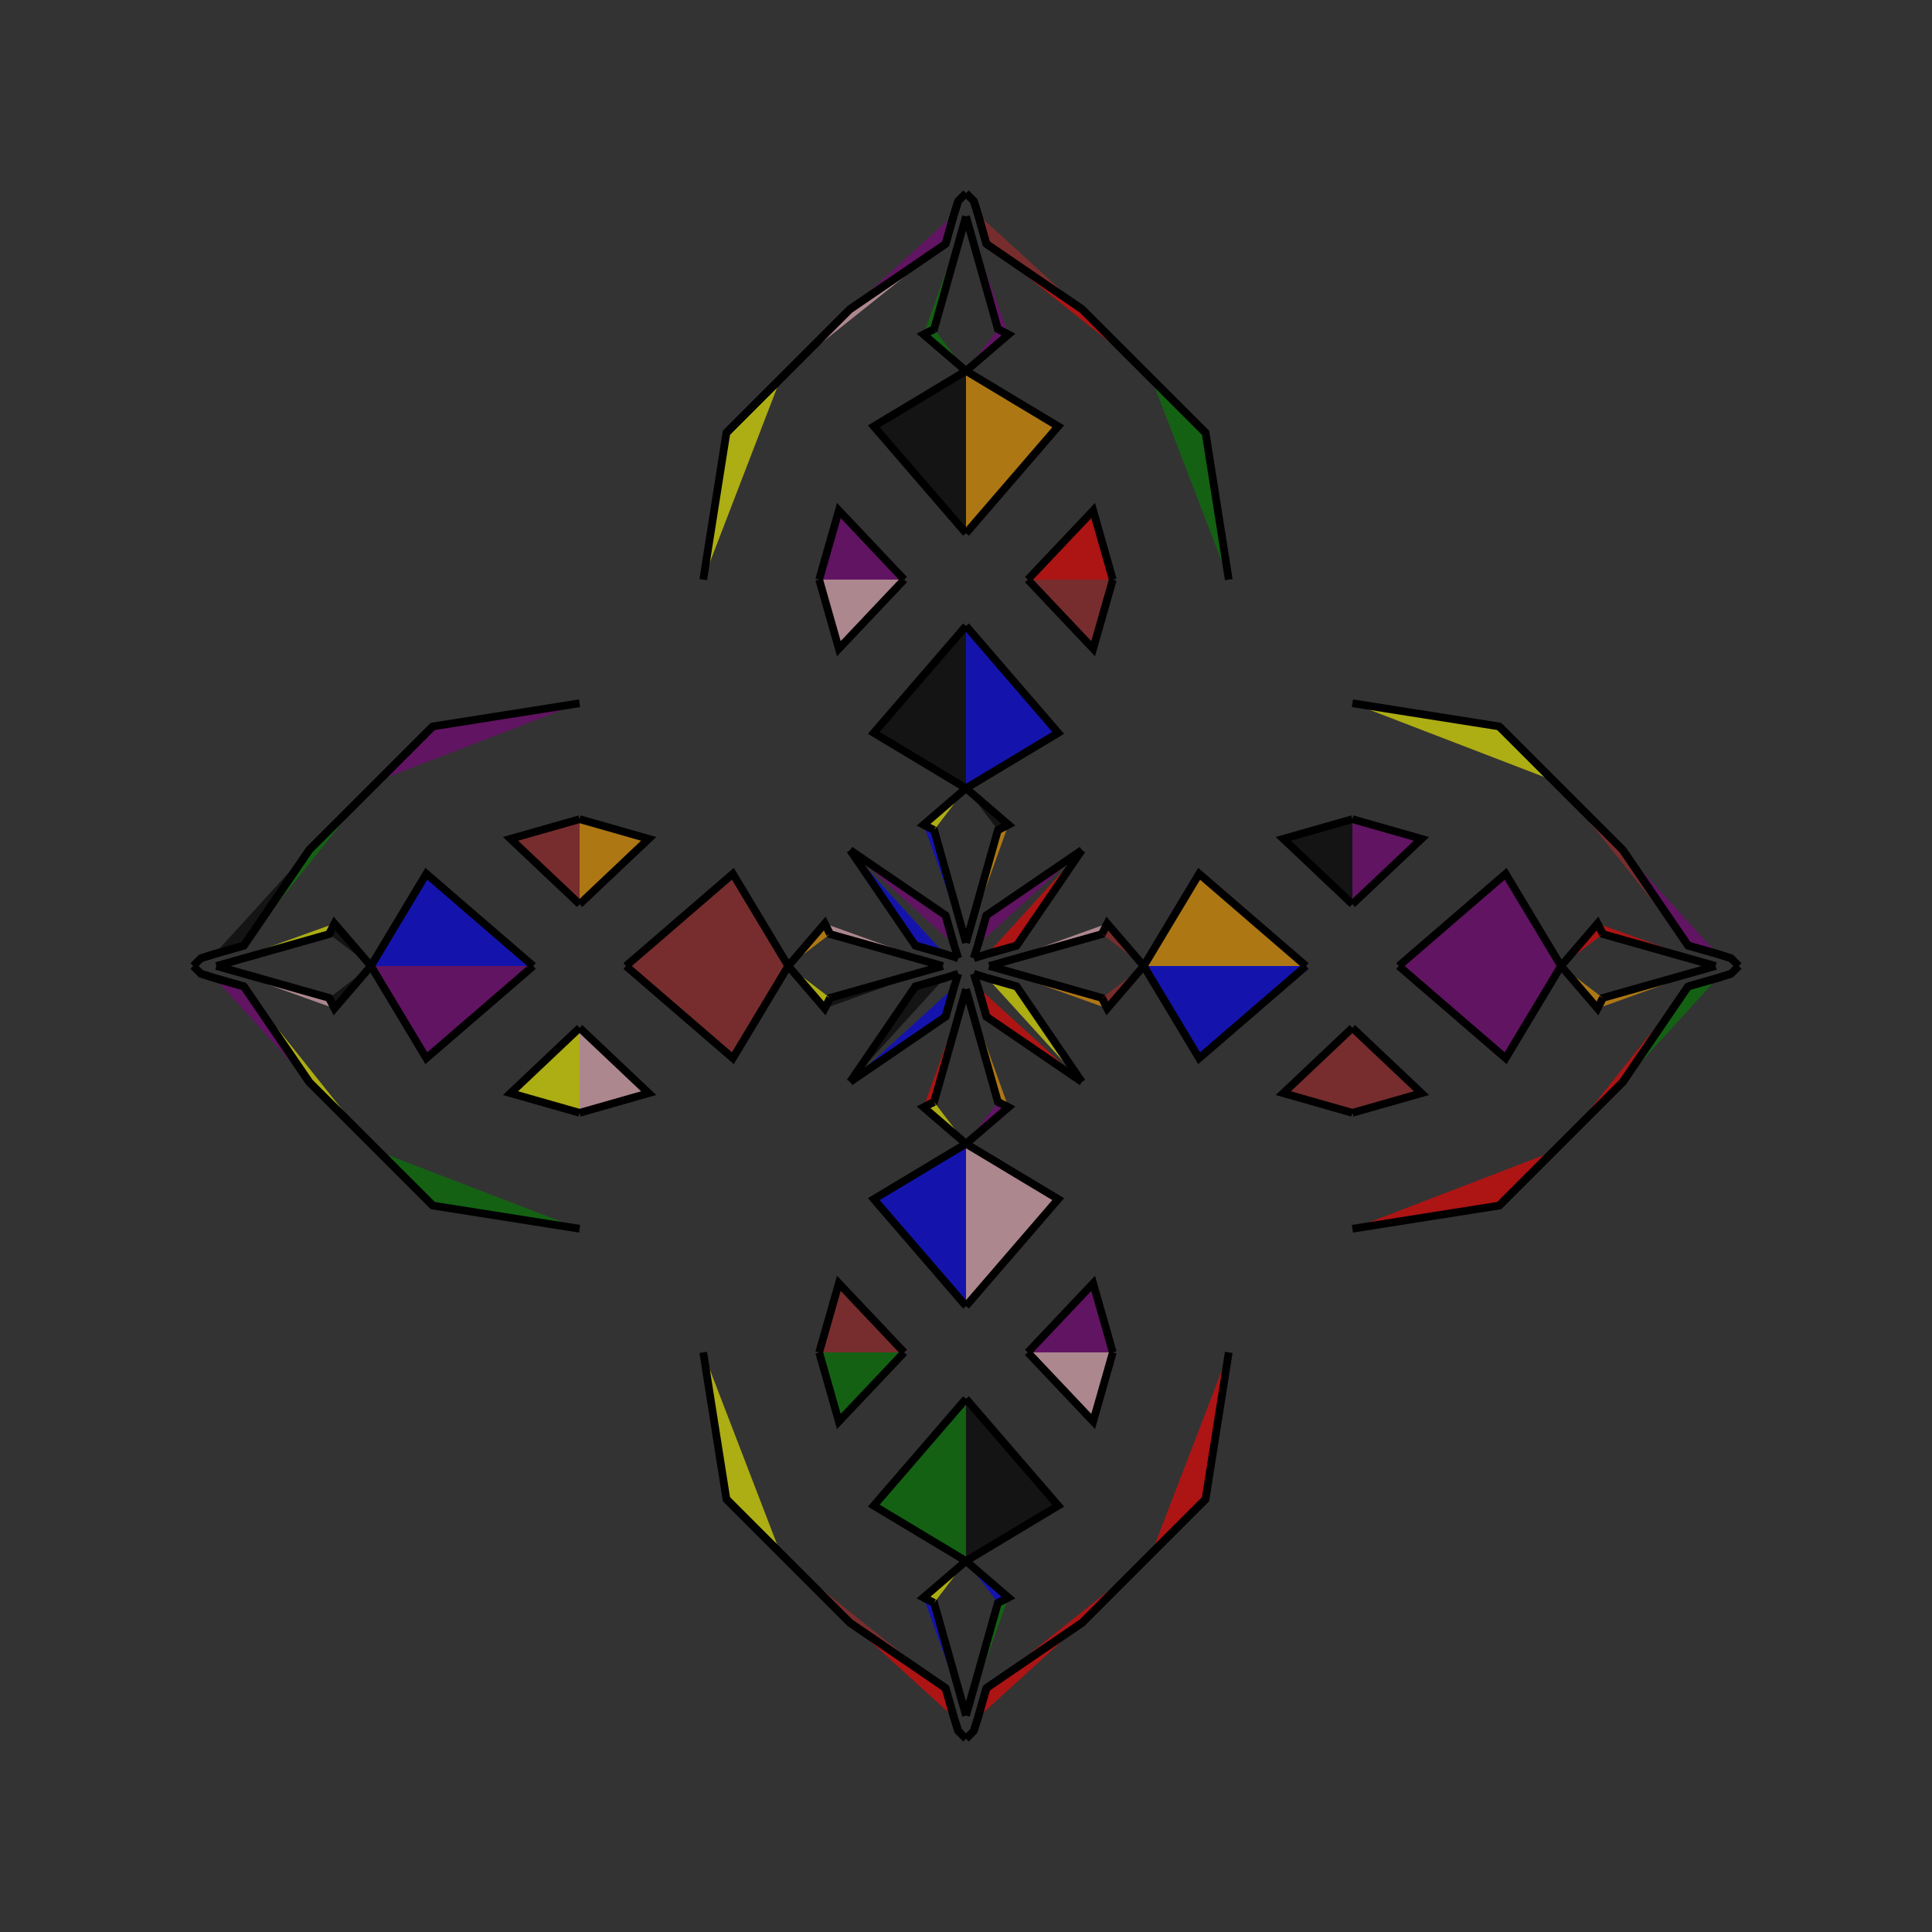 <?xml version="1.0" encoding="UTF-8"?>
<svg xmlns="http://www.w3.org/2000/svg" xmlns:xlink="http://www.w3.org/1999/xlink"
     width="250" height="250" viewBox="-125.0 -125.0 250 250">
<rect x="-125.0" y="-125.0" width="250" height="250" fill="#333333" stroke="none"/>
<defs>
</defs>
<path d="M3.0,-0.0 L17.596,-4.129 L18.281,-5.492" fill="pink" fill-opacity="0.6" stroke="black" stroke-width="1" />
<path d="M3.0,-0.0 L17.596,4.129 L18.281,5.492" fill="orange" fill-opacity="0.6" stroke="black" stroke-width="1" />
<path d="M17.596,-4.129 L18.281,-5.492 L23.0,-0.0" fill="brown" fill-opacity="0.6" stroke="black" stroke-width="1" />
<path d="M17.596,4.129 L18.281,5.492 L23.0,-0.0" fill="brown" fill-opacity="0.6" stroke="black" stroke-width="1" />
<path d="M23.0,-0.0 L30.167,-11.932 L44.0,-0.0" fill="orange" fill-opacity="0.6" stroke="black" stroke-width="1" />
<path d="M23.0,-0.0 L30.167,11.932 L44.0,-0.0" fill="blue" fill-opacity="0.6" stroke="black" stroke-width="1" />
<path d="M50.0,-8.0 L41.062,-16.453 L50.0,-19.0" fill="black" fill-opacity="0.6" stroke="black" stroke-width="1" />
<path d="M50.0,8.0 L41.062,16.453 L50.0,19.0" fill="brown" fill-opacity="0.6" stroke="black" stroke-width="1" />
<path d="M34.0,50.0 L31.0,69.0 L24.0,76.0" fill="red" fill-opacity="0.6" stroke="black" stroke-width="1" />
<path d="M34.0,-50.0 L31.0,-69.0 L24.0,-76.0" fill="green" fill-opacity="0.6" stroke="black" stroke-width="1" />
<path d="M31.0,69.0 L24.0,76.0 L22.0,78.0" fill="orange" fill-opacity="0.6" stroke="black" stroke-width="1" />
<path d="M31.0,-69.0 L24.0,-76.0 L22.0,-78.0" fill="yellow" fill-opacity="0.6" stroke="black" stroke-width="1" />
<path d="M24.0,76.0 L22.0,78.0 L15.0,85.0" fill="purple" fill-opacity="0.6" stroke="black" stroke-width="1" />
<path d="M24.0,-76.0 L22.0,-78.0 L15.0,-85.0" fill="black" fill-opacity="0.6" stroke="black" stroke-width="1" />
<path d="M22.0,78.0 L15.0,85.0 L2.64,93.444" fill="red" fill-opacity="0.6" stroke="black" stroke-width="1" />
<path d="M22.0,-78.0 L15.0,-85.0 L2.64,-93.444" fill="red" fill-opacity="0.6" stroke="black" stroke-width="1" />
<path d="M15.0,-15.0 L6.556,-2.64 L2.764,-1.559" fill="red" fill-opacity="0.6" stroke="black" stroke-width="1" />
<path d="M15.0,15.0 L6.556,2.64 L2.764,1.559" fill="yellow" fill-opacity="0.6" stroke="black" stroke-width="1" />
<path d="M6.556,-2.64 L2.764,-1.559 L1.0,-1.0" fill="orange" fill-opacity="0.6" stroke="black" stroke-width="1" />
<path d="M6.556,2.64 L2.764,1.559 L1.0,1.0" fill="brown" fill-opacity="0.6" stroke="black" stroke-width="1" />
<path d="M1.559,97.236 L1.0,99.0 L0.0,100.0" fill="brown" fill-opacity="0.6" stroke="black" stroke-width="1" />
<path d="M1.559,-97.236 L1.0,-99.0 L0.0,-100.0" fill="red" fill-opacity="0.6" stroke="black" stroke-width="1" />
<path d="M-3.0,-0.0 L-17.596,-4.129 L-18.281,-5.492" fill="pink" fill-opacity="0.6" stroke="black" stroke-width="1" />
<path d="M-3.0,-0.0 L-17.596,4.129 L-18.281,5.492" fill="black" fill-opacity="0.6" stroke="black" stroke-width="1" />
<path d="M-17.596,-4.129 L-18.281,-5.492 L-23.0,-0.0" fill="orange" fill-opacity="0.6" stroke="black" stroke-width="1" />
<path d="M-17.596,4.129 L-18.281,5.492 L-23.0,-0.0" fill="yellow" fill-opacity="0.6" stroke="black" stroke-width="1" />
<path d="M-23.0,-0.0 L-30.167,-11.932 L-44.0,-0.0" fill="brown" fill-opacity="0.6" stroke="black" stroke-width="1" />
<path d="M-23.0,-0.0 L-30.167,11.932 L-44.0,-0.0" fill="brown" fill-opacity="0.6" stroke="black" stroke-width="1" />
<path d="M-50.0,-8.0 L-41.062,-16.453 L-50.0,-19.0" fill="orange" fill-opacity="0.6" stroke="black" stroke-width="1" />
<path d="M-50.0,8.0 L-41.062,16.453 L-50.0,19.0" fill="pink" fill-opacity="0.6" stroke="black" stroke-width="1" />
<path d="M-34.0,50.0 L-31.0,69.0 L-24.0,76.0" fill="yellow" fill-opacity="0.6" stroke="black" stroke-width="1" />
<path d="M-34.0,-50.0 L-31.0,-69.0 L-24.0,-76.0" fill="yellow" fill-opacity="0.6" stroke="black" stroke-width="1" />
<path d="M-31.0,69.0 L-24.0,76.0 L-22.0,78.0" fill="orange" fill-opacity="0.6" stroke="black" stroke-width="1" />
<path d="M-31.0,-69.0 L-24.0,-76.0 L-22.0,-78.0" fill="purple" fill-opacity="0.6" stroke="black" stroke-width="1" />
<path d="M-24.0,76.0 L-22.0,78.0 L-15.0,85.0" fill="purple" fill-opacity="0.6" stroke="black" stroke-width="1" />
<path d="M-24.0,-76.0 L-22.0,-78.0 L-15.0,-85.0" fill="red" fill-opacity="0.6" stroke="black" stroke-width="1" />
<path d="M-22.0,78.0 L-15.0,85.0 L-2.64,93.444" fill="brown" fill-opacity="0.6" stroke="black" stroke-width="1" />
<path d="M-22.0,-78.0 L-15.0,-85.0 L-2.64,-93.444" fill="pink" fill-opacity="0.6" stroke="black" stroke-width="1" />
<path d="M-15.0,-15.0 L-6.556,-2.64 L-2.764,-1.559" fill="blue" fill-opacity="0.6" stroke="black" stroke-width="1" />
<path d="M-15.0,15.0 L-6.556,2.64 L-2.764,1.559" fill="black" fill-opacity="0.6" stroke="black" stroke-width="1" />
<path d="M-6.556,-2.64 L-2.764,-1.559 L-1.0,-1.0" fill="blue" fill-opacity="0.6" stroke="black" stroke-width="1" />
<path d="M-6.556,2.64 L-2.764,1.559 L-1.0,1.0" fill="yellow" fill-opacity="0.6" stroke="black" stroke-width="1" />
<path d="M-1.559,97.236 L-1.0,99.0 L0.0,100.0" fill="blue" fill-opacity="0.6" stroke="black" stroke-width="1" />
<path d="M-1.559,-97.236 L-1.0,-99.0 L0.0,-100.0" fill="pink" fill-opacity="0.6" stroke="black" stroke-width="1" />
<path d="M97.0,-0.0 L82.404,4.129 L81.719,5.492" fill="orange" fill-opacity="0.6" stroke="black" stroke-width="1" />
<path d="M97.0,-0.0 L82.404,-4.129 L81.719,-5.492" fill="red" fill-opacity="0.6" stroke="black" stroke-width="1" />
<path d="M82.404,4.129 L81.719,5.492 L77.0,-0.0" fill="orange" fill-opacity="0.6" stroke="black" stroke-width="1" />
<path d="M82.404,-4.129 L81.719,-5.492 L77.0,-0.0" fill="red" fill-opacity="0.6" stroke="black" stroke-width="1" />
<path d="M77.0,-0.0 L69.833,11.932 L56.0,-0.0" fill="purple" fill-opacity="0.6" stroke="black" stroke-width="1" />
<path d="M77.0,-0.0 L69.833,-11.932 L56.0,-0.0" fill="purple" fill-opacity="0.6" stroke="black" stroke-width="1" />
<path d="M50.0,8.0 L58.938,16.453 L50.0,19.0" fill="brown" fill-opacity="0.6" stroke="black" stroke-width="1" />
<path d="M50.0,-8.0 L58.938,-16.453 L50.0,-19.0" fill="purple" fill-opacity="0.6" stroke="black" stroke-width="1" />
<path d="M50.0,34.0 L69.0,31.0 L76.0,24.0" fill="red" fill-opacity="0.6" stroke="black" stroke-width="1" />
<path d="M50.0,-34.0 L69.0,-31.0 L76.0,-24.0" fill="yellow" fill-opacity="0.6" stroke="black" stroke-width="1" />
<path d="M69.0,31.0 L76.0,24.0 L78.0,22.0" fill="purple" fill-opacity="0.6" stroke="black" stroke-width="1" />
<path d="M69.0,-31.0 L76.0,-24.0 L78.0,-22.0" fill="blue" fill-opacity="0.6" stroke="black" stroke-width="1" />
<path d="M76.0,24.0 L78.0,22.0 L85.0,15.0" fill="purple" fill-opacity="0.6" stroke="black" stroke-width="1" />
<path d="M76.0,-24.0 L78.0,-22.0 L85.0,-15.0" fill="blue" fill-opacity="0.6" stroke="black" stroke-width="1" />
<path d="M78.0,22.0 L85.0,15.0 L93.444,2.64" fill="red" fill-opacity="0.6" stroke="black" stroke-width="1" />
<path d="M78.0,-22.0 L85.0,-15.0 L93.444,-2.64" fill="brown" fill-opacity="0.6" stroke="black" stroke-width="1" />
<path d="M85.0,15.0 L93.444,2.64 L97.236,1.559" fill="green" fill-opacity="0.6" stroke="black" stroke-width="1" />
<path d="M85.0,-15.0 L93.444,-2.64 L97.236,-1.559" fill="purple" fill-opacity="0.6" stroke="black" stroke-width="1" />
<path d="M93.444,2.64 L97.236,1.559 L99.0,1.0" fill="brown" fill-opacity="0.6" stroke="black" stroke-width="1" />
<path d="M93.444,-2.64 L97.236,-1.559 L99.0,-1.0" fill="purple" fill-opacity="0.6" stroke="black" stroke-width="1" />
<path d="M97.236,1.559 L99.0,1.0 L100.0,-0.0" fill="green" fill-opacity="0.6" stroke="black" stroke-width="1" />
<path d="M97.236,-1.559 L99.0,-1.0 L100.0,-0.0" fill="blue" fill-opacity="0.6" stroke="black" stroke-width="1" />
<path d="M0.0,-3.0 L4.129,-17.596 L5.492,-18.281" fill="orange" fill-opacity="0.6" stroke="black" stroke-width="1" />
<path d="M0.0,3.0 L4.129,17.596 L5.492,18.281" fill="orange" fill-opacity="0.6" stroke="black" stroke-width="1" />
<path d="M0.0,97.0 L4.129,82.404 L5.492,81.719" fill="green" fill-opacity="0.6" stroke="black" stroke-width="1" />
<path d="M0.0,-97.0 L4.129,-82.404 L5.492,-81.719" fill="purple" fill-opacity="0.6" stroke="black" stroke-width="1" />
<path d="M4.129,-17.596 L5.492,-18.281 L0.0,-23.0" fill="black" fill-opacity="0.6" stroke="black" stroke-width="1" />
<path d="M4.129,17.596 L5.492,18.281 L0.0,23.0" fill="purple" fill-opacity="0.6" stroke="black" stroke-width="1" />
<path d="M4.129,82.404 L5.492,81.719 L0.0,77.0" fill="blue" fill-opacity="0.6" stroke="black" stroke-width="1" />
<path d="M4.129,-82.404 L5.492,-81.719 L0.0,-77.0" fill="purple" fill-opacity="0.6" stroke="black" stroke-width="1" />
<path d="M0.0,-23.0 L11.932,-30.167 L0.0,-44.0" fill="blue" fill-opacity="0.6" stroke="black" stroke-width="1" />
<path d="M0.0,23.0 L11.932,30.167 L0.0,44.0" fill="pink" fill-opacity="0.6" stroke="black" stroke-width="1" />
<path d="M0.0,77.0 L11.932,69.833 L0.0,56.0" fill="black" fill-opacity="0.6" stroke="black" stroke-width="1" />
<path d="M0.0,-77.0 L11.932,-69.833 L0.0,-56.0" fill="orange" fill-opacity="0.6" stroke="black" stroke-width="1" />
<path d="M8.0,-50.0 L16.453,-41.062 L19.0,-50.0" fill="brown" fill-opacity="0.6" stroke="black" stroke-width="1" />
<path d="M8.0,50.0 L16.453,41.062 L19.0,50.0" fill="purple" fill-opacity="0.6" stroke="black" stroke-width="1" />
<path d="M8.0,50.0 L16.453,58.938 L19.0,50.0" fill="pink" fill-opacity="0.6" stroke="black" stroke-width="1" />
<path d="M8.0,-50.0 L16.453,-58.938 L19.0,-50.0" fill="red" fill-opacity="0.6" stroke="black" stroke-width="1" />
<path d="M15.0,-15.0 L2.64,-6.556 L1.559,-2.764" fill="purple" fill-opacity="0.6" stroke="black" stroke-width="1" />
<path d="M15.0,15.0 L2.64,6.556 L1.559,2.764" fill="red" fill-opacity="0.6" stroke="black" stroke-width="1" />
<path d="M15.0,85.0 L2.64,93.444 L1.559,97.236" fill="red" fill-opacity="0.6" stroke="black" stroke-width="1" />
<path d="M15.0,-85.0 L2.64,-93.444 L1.559,-97.236" fill="brown" fill-opacity="0.6" stroke="black" stroke-width="1" />
<path d="M2.64,-6.556 L1.559,-2.764 L1.0,-1.0" fill="red" fill-opacity="0.6" stroke="black" stroke-width="1" />
<path d="M2.64,6.556 L1.559,2.764 L1.0,1.0" fill="green" fill-opacity="0.6" stroke="black" stroke-width="1" />
<path d="M2.64,93.444 L1.559,97.236 L1.0,99.0" fill="orange" fill-opacity="0.6" stroke="black" stroke-width="1" />
<path d="M2.64,-93.444 L1.559,-97.236 L1.0,-99.0" fill="black" fill-opacity="0.6" stroke="black" stroke-width="1" />
<path d="M0.0,97.0 L-4.129,82.404 L-5.492,81.719" fill="blue" fill-opacity="0.6" stroke="black" stroke-width="1" />
<path d="M0.0,-3.0 L-4.129,-17.596 L-5.492,-18.281" fill="blue" fill-opacity="0.6" stroke="black" stroke-width="1" />
<path d="M0.0,3.0 L-4.129,17.596 L-5.492,18.281" fill="red" fill-opacity="0.6" stroke="black" stroke-width="1" />
<path d="M0.0,-97.0 L-4.129,-82.404 L-5.492,-81.719" fill="green" fill-opacity="0.6" stroke="black" stroke-width="1" />
<path d="M-4.129,82.404 L-5.492,81.719 L0.0,77.0" fill="yellow" fill-opacity="0.6" stroke="black" stroke-width="1" />
<path d="M-4.129,-17.596 L-5.492,-18.281 L0.0,-23.0" fill="yellow" fill-opacity="0.6" stroke="black" stroke-width="1" />
<path d="M-4.129,17.596 L-5.492,18.281 L0.0,23.0" fill="yellow" fill-opacity="0.6" stroke="black" stroke-width="1" />
<path d="M-4.129,-82.404 L-5.492,-81.719 L0.0,-77.0" fill="green" fill-opacity="0.6" stroke="black" stroke-width="1" />
<path d="M0.0,77.0 L-11.932,69.833 L0.0,56.0" fill="green" fill-opacity="0.6" stroke="black" stroke-width="1" />
<path d="M0.0,-23.0 L-11.932,-30.167 L0.0,-44.0" fill="black" fill-opacity="0.6" stroke="black" stroke-width="1" />
<path d="M0.0,23.0 L-11.932,30.167 L0.0,44.0" fill="blue" fill-opacity="0.6" stroke="black" stroke-width="1" />
<path d="M0.0,-77.0 L-11.932,-69.833 L0.0,-56.0" fill="black" fill-opacity="0.6" stroke="black" stroke-width="1" />
<path d="M-8.0,50.0 L-16.453,58.938 L-19.0,50.0" fill="green" fill-opacity="0.6" stroke="black" stroke-width="1" />
<path d="M-8.0,-50.0 L-16.453,-41.062 L-19.0,-50.0" fill="pink" fill-opacity="0.6" stroke="black" stroke-width="1" />
<path d="M-8.0,50.0 L-16.453,41.062 L-19.0,50.0" fill="brown" fill-opacity="0.6" stroke="black" stroke-width="1" />
<path d="M-8.0,-50.0 L-16.453,-58.938 L-19.0,-50.0" fill="purple" fill-opacity="0.6" stroke="black" stroke-width="1" />
<path d="M-15.0,85.0 L-2.64,93.444 L-1.559,97.236" fill="red" fill-opacity="0.6" stroke="black" stroke-width="1" />
<path d="M-15.0,-15.0 L-2.64,-6.556 L-1.559,-2.764" fill="purple" fill-opacity="0.6" stroke="black" stroke-width="1" />
<path d="M-15.0,15.0 L-2.64,6.556 L-1.559,2.764" fill="blue" fill-opacity="0.6" stroke="black" stroke-width="1" />
<path d="M-15.0,-85.0 L-2.64,-93.444 L-1.559,-97.236" fill="purple" fill-opacity="0.6" stroke="black" stroke-width="1" />
<path d="M-2.64,93.444 L-1.559,97.236 L-1.0,99.0" fill="orange" fill-opacity="0.6" stroke="black" stroke-width="1" />
<path d="M-2.64,-6.556 L-1.559,-2.764 L-1.0,-1.0" fill="brown" fill-opacity="0.6" stroke="black" stroke-width="1" />
<path d="M-2.64,6.556 L-1.559,2.764 L-1.0,1.0" fill="yellow" fill-opacity="0.6" stroke="black" stroke-width="1" />
<path d="M-2.64,-93.444 L-1.559,-97.236 L-1.0,-99.0" fill="blue" fill-opacity="0.6" stroke="black" stroke-width="1" />
<path d="M-97.0,-0.0 L-82.404,-4.129 L-81.719,-5.492" fill="yellow" fill-opacity="0.6" stroke="black" stroke-width="1" />
<path d="M-97.0,-0.0 L-82.404,4.129 L-81.719,5.492" fill="pink" fill-opacity="0.6" stroke="black" stroke-width="1" />
<path d="M-82.404,-4.129 L-81.719,-5.492 L-77.0,-0.0" fill="black" fill-opacity="0.6" stroke="black" stroke-width="1" />
<path d="M-82.404,4.129 L-81.719,5.492 L-77.0,-0.0" fill="black" fill-opacity="0.6" stroke="black" stroke-width="1" />
<path d="M-77.0,-0.0 L-69.833,-11.932 L-56.0,-0.0" fill="blue" fill-opacity="0.6" stroke="black" stroke-width="1" />
<path d="M-77.0,-0.0 L-69.833,11.932 L-56.0,-0.0" fill="purple" fill-opacity="0.6" stroke="black" stroke-width="1" />
<path d="M-50.0,-8.0 L-58.938,-16.453 L-50.0,-19.0" fill="brown" fill-opacity="0.6" stroke="black" stroke-width="1" />
<path d="M-50.0,8.0 L-58.938,16.453 L-50.0,19.0" fill="yellow" fill-opacity="0.6" stroke="black" stroke-width="1" />
<path d="M-50.0,-34.0 L-69.0,-31.0 L-76.0,-24.0" fill="purple" fill-opacity="0.6" stroke="black" stroke-width="1" />
<path d="M-50.0,34.0 L-69.0,31.0 L-76.0,24.0" fill="green" fill-opacity="0.6" stroke="black" stroke-width="1" />
<path d="M-69.0,-31.0 L-76.0,-24.0 L-78.0,-22.0" fill="pink" fill-opacity="0.6" stroke="black" stroke-width="1" />
<path d="M-69.0,31.0 L-76.0,24.0 L-78.0,22.0" fill="blue" fill-opacity="0.6" stroke="black" stroke-width="1" />
<path d="M-76.0,-24.0 L-78.0,-22.0 L-85.0,-15.0" fill="yellow" fill-opacity="0.6" stroke="black" stroke-width="1" />
<path d="M-76.0,24.0 L-78.0,22.0 L-85.0,15.0" fill="green" fill-opacity="0.6" stroke="black" stroke-width="1" />
<path d="M-78.0,-22.0 L-85.0,-15.0 L-93.444,-2.64" fill="green" fill-opacity="0.6" stroke="black" stroke-width="1" />
<path d="M-78.0,22.0 L-85.0,15.0 L-93.444,2.64" fill="yellow" fill-opacity="0.6" stroke="black" stroke-width="1" />
<path d="M-85.0,-15.0 L-93.444,-2.64 L-97.236,-1.559" fill="black" fill-opacity="0.6" stroke="black" stroke-width="1" />
<path d="M-85.0,15.0 L-93.444,2.64 L-97.236,1.559" fill="purple" fill-opacity="0.6" stroke="black" stroke-width="1" />
<path d="M-93.444,-2.64 L-97.236,-1.559 L-99.0,-1.0" fill="orange" fill-opacity="0.6" stroke="black" stroke-width="1" />
<path d="M-93.444,2.64 L-97.236,1.559 L-99.0,1.0" fill="green" fill-opacity="0.6" stroke="black" stroke-width="1" />
<path d="M-97.236,-1.559 L-99.0,-1.0 L-100.0,-0.0" fill="green" fill-opacity="0.6" stroke="black" stroke-width="1" />
<path d="M-97.236,1.559 L-99.0,1.0 L-100.0,-0.0" fill="black" fill-opacity="0.6" stroke="black" stroke-width="1" />
</svg>